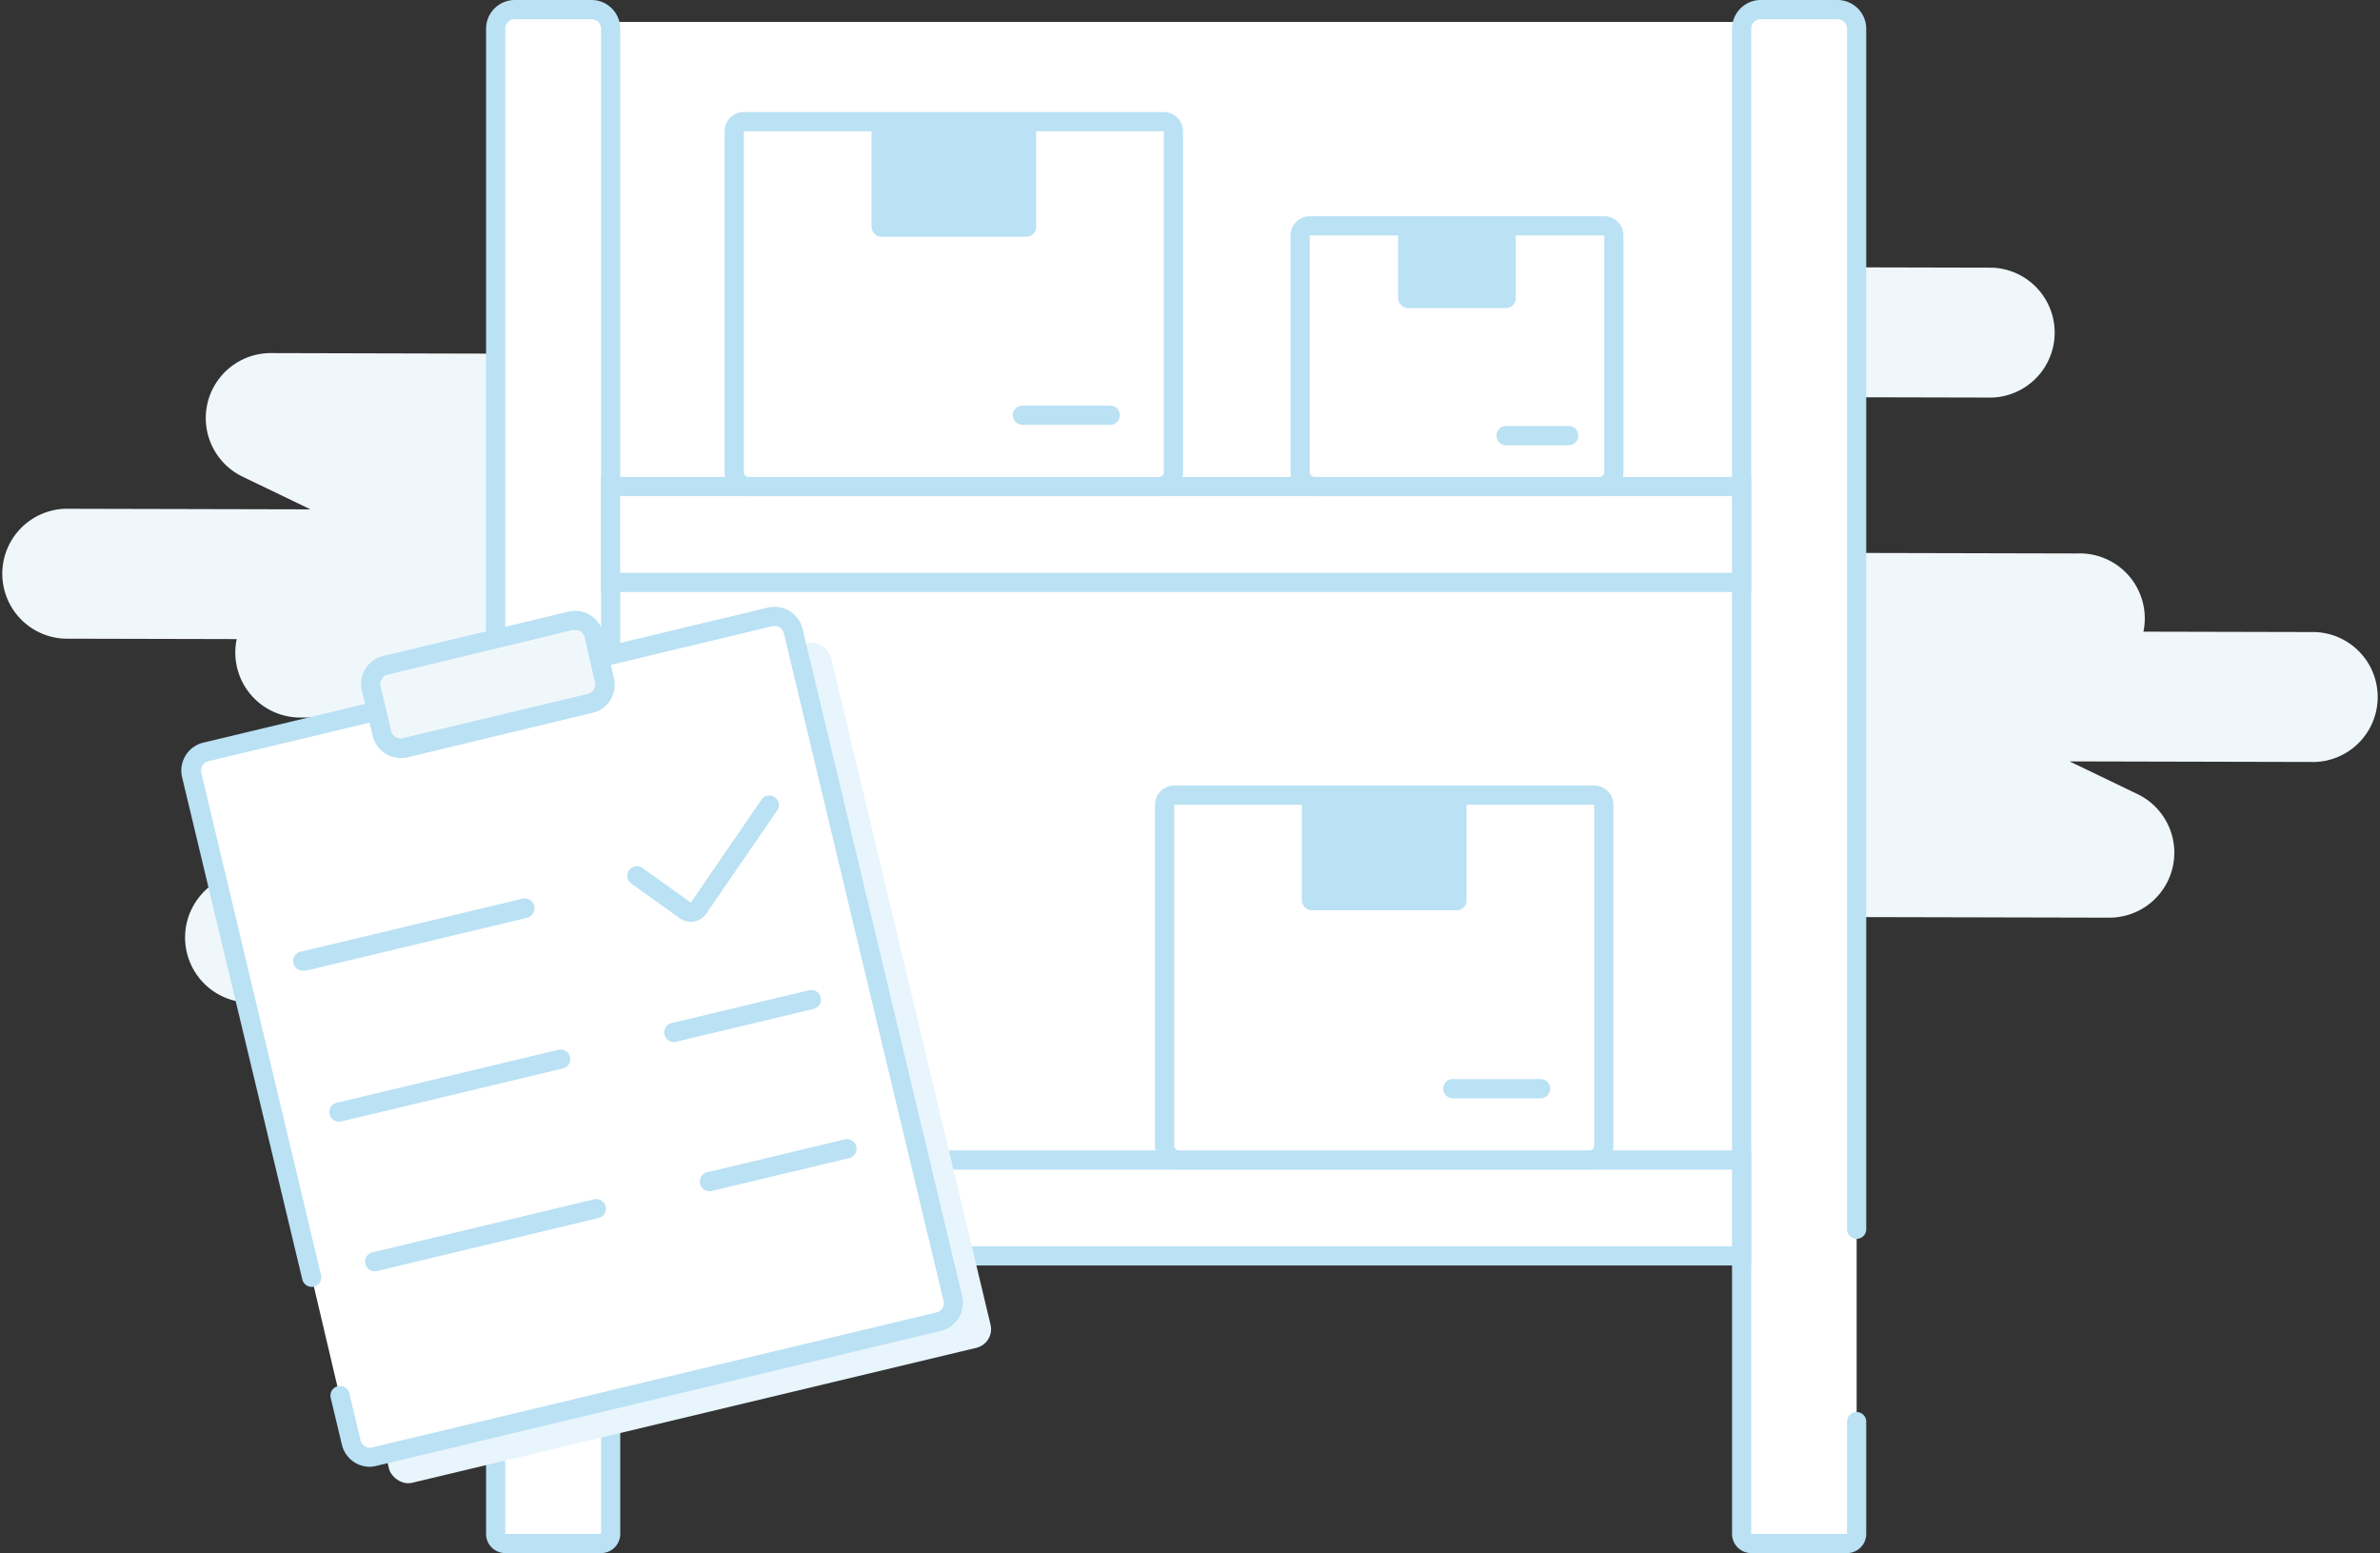 <svg xmlns="http://www.w3.org/2000/svg" viewBox="0 0 248.3 162"><rect x="0" y="0" width="248.3" height="162" fill="#333333" stroke="none"/><defs><style>.cls-1{isolation:isolate;}.cls-2{fill:#f0f7fb;}.cls-3{fill:#fff;}.cls-4{fill:#bae1f4;}.cls-5{mix-blend-mode:multiply;}.cls-6{fill:#e8f5fc;}</style></defs><title>emptystate_penyesuaianstok</title><g class="cls-1"><g id="Layer_2" data-name="Layer 2"><g id="Layer_1-2" data-name="Layer 1"><path class="cls-2" d="M185.91,65.8l55.63.13a6.78,6.78,0,0,1,0,13.55l-25.63-.06L223,82.83A6.78,6.78,0,0,1,220,95.72l-68.34-.16a6.78,6.78,0,1,1,0-13.55l38.34.09L183,78.68a6.78,6.78,0,0,1,2.95-12.89Z"/><path class="cls-2" d="M148.38,57.57l68.34.16a6.78,6.78,0,1,1,0,13.55l-38.34-.09,7.08,3.41a6.78,6.78,0,0,1-2.95,12.89l-55.63-.13a6.78,6.78,0,1,1,0-13.55l25.64.06-7.08-3.41a6.78,6.78,0,0,1,2.94-12.89Z"/><path class="cls-2" d="M85.13,83l55.63.13a6.78,6.78,0,1,1,0,13.55l-25.63-.06,7.08,3.41a6.78,6.78,0,0,1-2.95,12.89l-68.34-.16a6.78,6.78,0,1,1,0-13.55l38.34.09L82.19,95.9A6.78,6.78,0,0,1,85.13,83Z"/><path class="cls-2" d="M47.6,74.79l68.34.16a6.78,6.78,0,0,1,0,13.55l-38.34-.09,7.08,3.41a6.78,6.78,0,0,1-2.95,12.89l-55.63-.13A6.78,6.78,0,1,1,26.1,91l25.63.06-7.08-3.41A6.78,6.78,0,0,1,47.6,74.79Z"/><path class="cls-2" d="M62.39,66.75,6.76,66.62a6.78,6.78,0,0,1,0-13.55l25.63.06-7.08-3.41a6.78,6.78,0,0,1,2.95-12.89L96.63,37a6.78,6.78,0,1,1,0,13.55l-38.34-.09,7.08,3.41a6.78,6.78,0,0,1-2.95,12.89Z"/><path class="cls-2" d="M99.93,75l-68.34-.16a6.78,6.78,0,1,1,0-13.55L70,61.36,62.88,58a6.78,6.78,0,0,1,2.95-12.89l55.63.13a6.78,6.78,0,1,1,0,13.55l-25.64-.06,7.08,3.41A6.78,6.78,0,0,1,99.93,75Z"/><path class="cls-2" d="M148.72,49.54,93.09,49.4a6.78,6.78,0,1,1,0-13.55l25.63.06-7.08-3.41a6.78,6.78,0,0,1,2.95-12.89l68.34.16a6.78,6.78,0,0,1,0,13.55l-38.34-.09,7.08,3.41a6.78,6.78,0,0,1-2.95,12.89Z"/><path class="cls-2" d="M186.26,57.76l-68.34-.16A6.78,6.78,0,0,1,118,44l38.34.09-7.08-3.41a6.78,6.78,0,0,1,2.95-12.89l55.63.13a6.78,6.78,0,0,1,0,13.55l-25.63-.06,7.08,3.41a6.78,6.78,0,0,1-2.95,12.89Z"/><rect class="cls-3" x="63.71" y="2.29" width="117.99" height="128"/><path class="cls-3" d="M53.71,1h8a2,2,0,0,1,2,2V160a1,1,0,0,1-1,1h-10a1,1,0,0,1-1-1V3a2,2,0,0,1,2-2Z"/><path class="cls-4" d="M62.71,162h-10a2,2,0,0,1-2-2V3a3,3,0,0,1,3-3h8a3,3,0,0,1,3,3V160A2,2,0,0,1,62.71,162Zm-9-160a1,1,0,0,0-1,1V160h10V3a1,1,0,0,0-1-1Z"/><path class="cls-3" d="M193.7,128.22V3a2,2,0,0,0-2-2h-8a2,2,0,0,0-2,2V160a1,1,0,0,0,1,1h10a1,1,0,0,0,1-1V148.29"/><path class="cls-4" d="M192.7,162h-10a2,2,0,0,1-2-2V3a3,3,0,0,1,3-3h8a3,3,0,0,1,3,3V128.22a1,1,0,0,1-2,0V3a1,1,0,0,0-1-1h-8a1,1,0,0,0-1,1V160h10V148.29a1,1,0,0,1,2,0V160A2,2,0,0,1,192.7,162Z"/><rect class="cls-3" x="63.71" y="50.75" width="117.99" height="10"/><path class="cls-4" d="M182.7,61.75h-120v-12h120Zm-118-2h116v-8h-116Z"/><rect class="cls-3" x="63.71" y="121" width="117.99" height="10"/><path class="cls-4" d="M182.7,132h-120V120h120Zm-118-2h116v-8h-116Z"/><path class="cls-3" d="M122.5,82.94h43.82a1,1,0,0,1,1,1V119.5a1.5,1.5,0,0,1-1.5,1.5H123a1.5,1.5,0,0,1-1.5-1.5V83.94a1,1,0,0,1,1-1Z"/><path class="cls-4" d="M165.82,122H123a2.5,2.5,0,0,1-2.5-2.5V83.94a2,2,0,0,1,2-2h43.82a2,2,0,0,1,2,2V119.5A2.5,2.5,0,0,1,165.82,122ZM122.5,83.94V119.5a.5.5,0,0,0,.5.5h42.82a.5.5,0,0,0,.5-.5V83.94Z"/><rect class="cls-4" x="135.82" y="82.94" width="17.18" height="12" rx="1" ry="1"/><line class="cls-3" x1="151.57" y1="113.56" x2="160.73" y2="113.56"/><path class="cls-4" d="M160.73,114.56h-9.16a1,1,0,0,1,0-2h9.16a1,1,0,0,1,0,2Z"/><path class="cls-3" d="M77.6,12.69h43.82a1,1,0,0,1,1,1V49.25a1.5,1.5,0,0,1-1.5,1.5H78.1a1.5,1.5,0,0,1-1.5-1.5V13.69a1,1,0,0,1,1-1Z"/><path class="cls-4" d="M120.92,51.75H78.1a2.5,2.5,0,0,1-2.5-2.5V13.69a2,2,0,0,1,2-2h43.82a2,2,0,0,1,2,2V49.25A2.5,2.5,0,0,1,120.92,51.75ZM77.6,13.69V49.25a.5.5,0,0,0,.5.5h42.82a.5.5,0,0,0,.5-.5V13.69Z"/><rect class="cls-4" x="90.92" y="12.69" width="17.18" height="12" rx="1" ry="1"/><line class="cls-3" x1="106.67" y1="43.31" x2="115.83" y2="43.31"/><path class="cls-4" d="M115.83,44.31h-9.16a1,1,0,1,1,0-2h9.16a1,1,0,0,1,0,2Z"/><path class="cls-3" d="M136.64,23.56h30.73a1,1,0,0,1,1,1V49.25a1.5,1.5,0,0,1-1.5,1.5H137.14a1.5,1.5,0,0,1-1.5-1.5V24.56a1,1,0,0,1,1-1Z"/><path class="cls-4" d="M166.86,51.75H137.14a2.5,2.5,0,0,1-2.5-2.5V24.56a2,2,0,0,1,2-2h30.73a2,2,0,0,1,2,2V49.25A2.5,2.5,0,0,1,166.86,51.75ZM136.64,24.56V49.25a.5.5,0,0,0,.5.5h29.73a.5.5,0,0,0,.5-.5V24.56Z"/><rect class="cls-4" x="145.86" y="23.56" width="12.27" height="8.57" rx="1" ry="1"/><line class="cls-3" x1="157.11" y1="45.44" x2="163.66" y2="45.44"/><path class="cls-4" d="M163.66,46.44h-6.54a1,1,0,0,1,0-2h6.54a1,1,0,0,1,0,2Z"/><g class="cls-5"><rect class="cls-6" x="31.38" y="73.09" width="64.53" height="75.57" rx="2" ry="2" transform="translate(-24.05 17.85) rotate(-13.45)"/></g><path class="cls-3" d="M32.51,133.2,20,80.84a2,2,0,0,1,1.48-2.41L80.34,64.35a2,2,0,0,1,2.41,1.48l16.65,69.6a2,2,0,0,1-1.48,2.41L39,151.93a2,2,0,0,1-2.41-1.48l-1.17-4.9"/><path class="cls-4" d="M38.58,153a3,3,0,0,1-2.91-2.3l-1.17-4.9a1,1,0,1,1,1.95-.46l1.17,4.9a1,1,0,0,0,1.21.74l58.87-14.08a1,1,0,0,0,.74-1.21L81.78,66.06a1,1,0,0,0-1.21-.74L21.7,79.41A1,1,0,0,0,21,80.61L33.49,133a1,1,0,0,1-1.95.46L19,81.08a3,3,0,0,1,2.22-3.62L80.11,63.38a3,3,0,0,1,3.62,2.22l16.65,69.6a3,3,0,0,1-2.22,3.62L39.28,152.9A3,3,0,0,1,38.58,153Z"/><rect class="cls-2" x="38.96" y="66.96" width="23.88" height="8.86" rx="2" ry="2" transform="translate(-15.21 13.8) rotate(-13.45)"/><path class="cls-4" d="M41.8,79.07a3,3,0,0,1-2.91-2.3L37.75,72A3,3,0,0,1,40,68.42L59.31,63.8A3,3,0,0,1,62.92,66l1.13,4.73a3,3,0,0,1-2.22,3.62L42.5,79A3,3,0,0,1,41.8,79.07ZM60,65.71l-.23,0L40.44,70.37a1,1,0,0,0-.74,1.21l1.13,4.73A1,1,0,0,0,42,77l19.33-4.62a1,1,0,0,0,.74-1.21L61,66.48a1,1,0,0,0-1-.77Z"/><path class="cls-4" d="M31.71,101.25a1,1,0,0,1-.23-2l23-5.5A1,1,0,1,1,55,95.73l-23,5.5Z"/><path class="cls-4" d="M35.49,117a1,1,0,0,1-.23-2l23-5.5a1,1,0,1,1,.46,1.95l-23,5.5Z"/><path class="cls-4" d="M39.21,132.6a1,1,0,0,1-.23-2l23-5.5a1,1,0,0,1,.46,1.95l-23,5.5Z"/><path class="cls-4" d="M70.42,108.69a1,1,0,0,1-.23-2l14.22-3.4a1,1,0,0,1,.46,1.95l-14.22,3.4Z"/><path class="cls-4" d="M74.14,124.25a1,1,0,0,1-.23-2l14.22-3.4a1,1,0,0,1,.46,1.95l-14.22,3.4Z"/><path class="cls-4" d="M72.07,96.15a2,2,0,0,1-1.17-.38l-5-3.58a1,1,0,1,1,1.17-1.62l5,3.58,7.3-10.63A1,1,0,1,1,81,84.65l-7.3,10.63a2,2,0,0,1-1.3.84A2.07,2.07,0,0,1,72.07,96.15Z"/></g></g></g></svg>